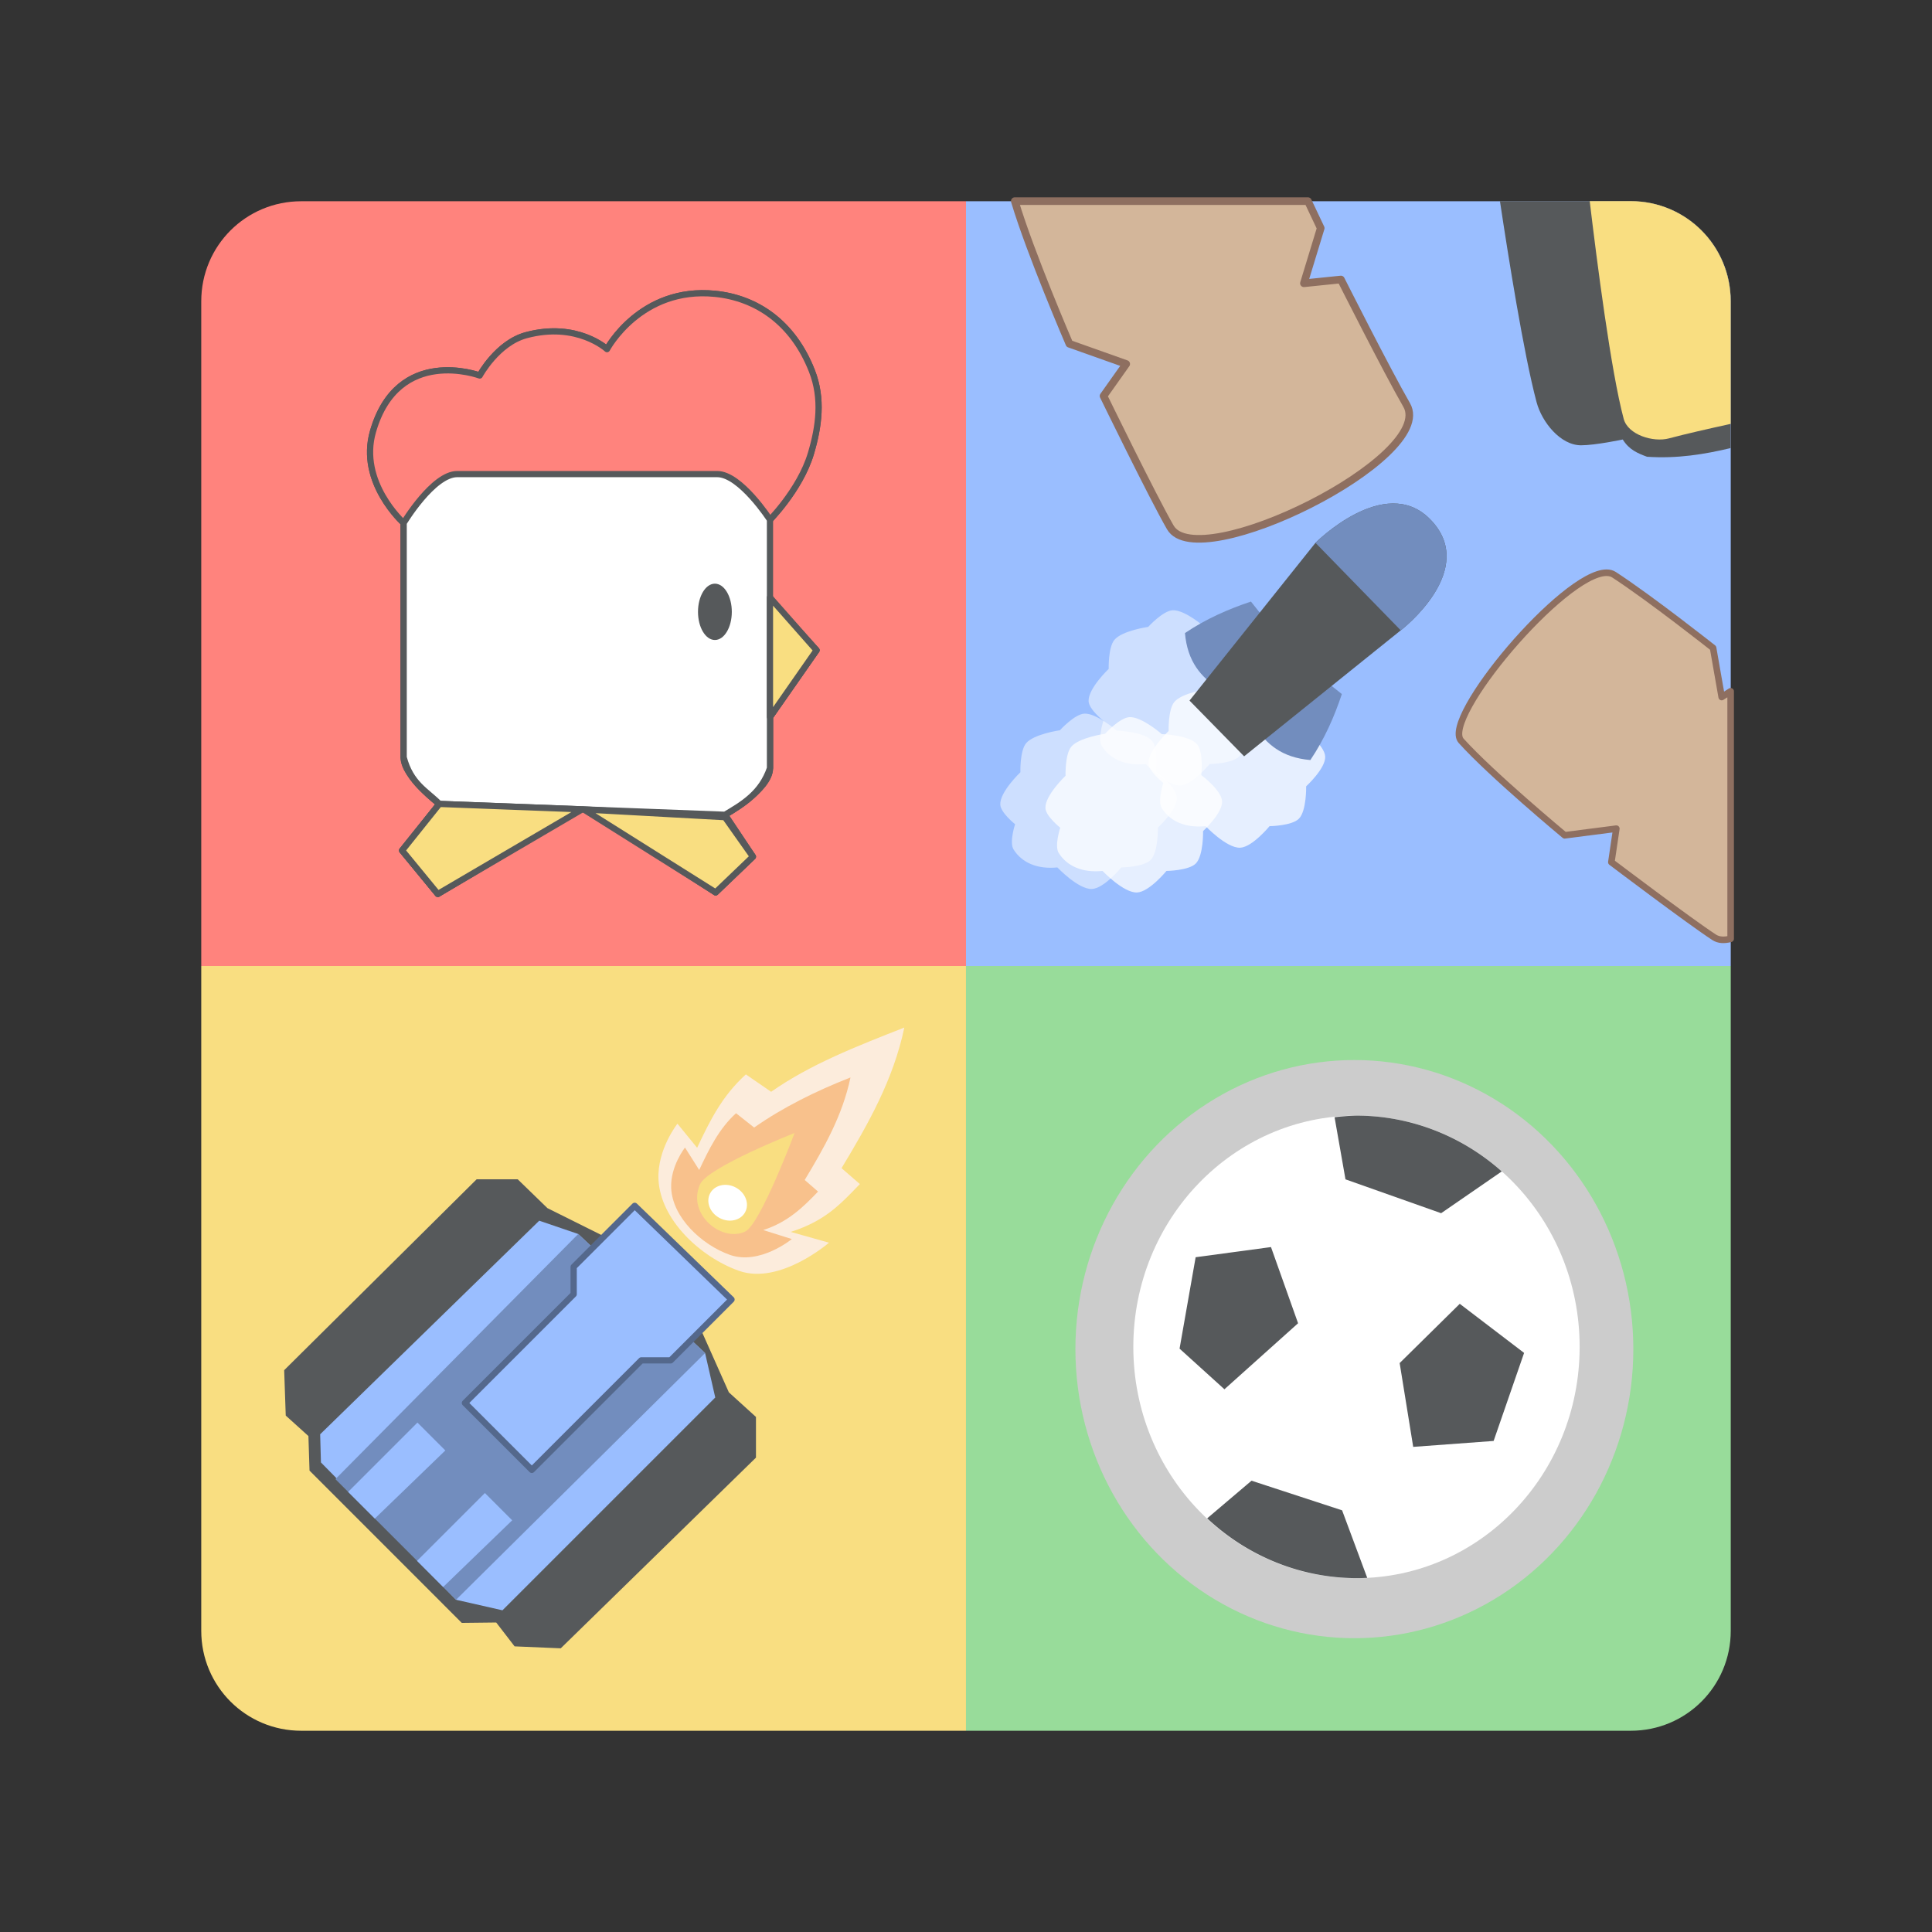 <?xml version="1.0" encoding="UTF-8"?>
<svg width="192" height="192" version="1.1" viewBox="0 0 192 192" xml:space="preserve" xmlns="http://www.w3.org/2000/svg" xmlns:cc="http://creativecommons.org/ns#" xmlns:dc="http://purl.org/dc/elements/1.1/" xmlns:rdf="http://www.w3.org/1999/02/22-rdf-syntax-ns#" xmlns:xlink="http://www.w3.org/1999/xlink"><rect x="0" y="0" width="192" height="192" fill="#333333" stroke="none"/><path d="m96 96v76h66.064c5.504 0 9.936-4.432 9.936-9.936v-66.064h-76z" fill="#98dc9a"/><path d="m20 96v66.064c0 5.504 4.432 9.936 9.935 9.936h66.064v-76h-76z" fill="#f9de81"/><path d="m96 20v76h76v-66.064c0-5.504-4.432-9.935-9.936-9.935h-66.064z" fill="#9abeff"/><path d="m20 29.936v66.064h76v-76h-66.064c-5.504 0-9.935 4.432-9.935 9.935z" fill="#ff837d"/><g transform="matrix(.617 0 0 .617 172 39.941)"><path d="m-213.75 19.5v37.75c0 3.15 5.75 7.5 5.75 7.5l-6 7.5 5.75 7 23.5-14 21.25 13.75 6-5.75-4.5-6.75s7.25-4.023 7.25-7.5v-8.25l7.5-10.75-7.75-8.5-0.25-12s5.316-5.187 7.103-11.231c1.254-4.242 1.914-8.769 0.147-13.269-3.074-7.829-8.989-11.75-15.601-12.409-12.022-1.198-17.399 8.909-17.399 8.909s-4.8-4.447-13-2.25c-4.669 1.251-7.5 6.5-7.5 6.5s-13.167-4.895-17.188 9c-2.378 8.218 4.938 14.75 4.938 14.75z" fill="none" stroke="#56595b" stroke-linecap="round" stroke-linejoin="round"/><path d="m-213.75 19.5v37.75c0 3.15 5.75 7.5 5.75 7.5l-6 7.5 5.75 7 23.5-14 21.25 13.75 6-5.75-4.5-6.75s7.25-4.023 7.25-7.5v-8.25l7.5-10.75-7.75-8.5-0.25-12s5.316-5.187 7.103-11.231c1.254-4.242 1.914-8.769 0.147-13.269-3.074-7.829-8.989-11.75-15.601-12.409-12.022-1.198-17.399 8.909-17.399 8.909s-4.8-4.447-13-2.25c-4.669 1.251-7.5 6.5-7.5 6.5s-13.167-4.895-17.188 9c-2.378 8.218 4.938 14.75 4.938 14.75z" fill="#ff837d" stroke="#56595b" stroke-linecap="round" stroke-linejoin="round"/><path d="m-213.75 19.5v37.75c1.144 4.293 3.666 5.388 5.75 7.5l46 1.75c2.952-1.741 5.886-3.507 7.25-7.5v-40.016s-4.752-7.359-8.5-7.359h-41.875c-3.893 0-8.625 7.875-8.625 7.875z" fill="#fff" stroke="#56595b" stroke-linecap="round" stroke-linejoin="round"/><path d="m-208 64.75-6 7.5 5.75 7 23.25-13.625-23-0.875" fill="#f9de81" stroke="#56595b" stroke-linecap="round" stroke-linejoin="round"/><path d="m-184.75 65.635 21.25 13.365 6-5.75-4.5-6.365z" fill="#f9de81" stroke="#56595b" stroke-linecap="round" stroke-linejoin="round"/><path d="m-154.75 31.5 7.5 8.5-7.5 10.75z" fill="#f9de81" stroke="#56595b" stroke-linecap="round" stroke-linejoin="round"/><ellipse cx="-163.62" cy="33.812" rx="2.723" ry="4.536" fill="#56595b"/></g><g transform="matrix(.622 0 0 .622 184.75 42.32)"><path d="m-214.31 120.38h-6.562l-30.75 30.5 0.25 7.25 3.623 3.272 0.177 5.523 24.326 24.33 5.5-0.062 2.938 3.812 7.375 0.312 31.191-30.468v-6.499l-4.331-3.931-4.438-9.961-15.484-14.953-9.069-4.519z" fill="#56595b"/><path d="m-204.64 129.12-6.232-2.125-35 34.125 0.125 4.5 21.586 21.941 7.415 1.684 34-34-1.625-7.101-20.268-19.024" fill="#9abeff"/><path d="m-204.64 129.12-38.795 39.168 19.273 19.273 39.789-39.416z" fill="#728dbe"/><path d="m-195.62 124.62-9.75 9.75v4.375l-17.375 17.375 10.688 10.688 17.5-17.5h4.688l9.719-9.719z" fill="#9abeff" stroke="#54688c" stroke-linecap="round" stroke-linejoin="round"/><path d="m-237.14 174.59-4.264-4.264 11.075-11.075 4.455 4.455z" fill="#9abeff"/><path d="m-226.22 185.52-4.174-4.174 10.841-10.841 4.361 4.361z" fill="#9abeff"/><path d="m-152.54 96.139c-7.678 3.012-14.992 5.858-21.279 10.262l-4.037-2.78c-3.769 3.425-5.654 7.21-7.788 11.724l-3.146-3.849s-3.241 4.097-3.029 8.879c0.286 6.483 6.733 12.457 12.849 14.625 6.552 2.322 14.393-4.491 14.393-4.491l-6.112-1.723c5.429-1.74 7.799-4.267 11.045-7.645l-2.925-2.542c4.22-6.999 8.271-14.093 10.029-22.46z" fill="#fcecdc"/><path d="m-161.14 104.11c-5.6 2.197-10.805 4.789-15.391 8l-2.895-2.286c-2.749 2.498-4.33 5.774-5.887 9.067l-2.266-3.581s-2.364 2.988-2.21 6.476c0.209 4.728 4.91 9.086 9.372 10.667 4.779 1.693 9.905-2.523 9.905-2.523l-4.572-1.439c3.96-1.269 6.395-3.682 8.762-6.146l-2.133-1.854c3.078-5.105 6.032-10.279 7.314-16.381z" fill="#f8c18c"/><path d="m-170.07 112.98s-13.916 5.481-15.114 8.21c-2.131 4.853 3.593 9.342 7.248 7.523 2.416-1.203 7.867-15.733 7.867-15.733z" fill="#f9de81"/><ellipse transform="rotate(28.363)" cx="-100.1" cy="195.1" rx="3.177" ry="2.757" fill="#fff"/></g><g transform="matrix(.673 0 0 .673 191.17 32.323)"><ellipse cx="-84.063" cy="151.19" rx="41.194" ry="42.688" fill="#ccc"/><ellipse cx="-83.751" cy="150.86" rx="32.953" ry="34.148" fill="#fff"/><path d="m-83.75 116.71a32.953 34.148 0 0 0-3.236 0.24l1.611 9.17 14.125 5 8.951-6.17a32.953 34.148 0 0 0-21.451-8.24z" fill="#56595b"/><path d="m-107.5 137.62 11.125-1.5 4 11.25-10.875 9.75-6.625-6z" fill="#56595b"/><path d="m-68.5 144.5-8.875 8.75 2 12.375 11.875-0.875 4.5-13z" fill="#56595b"/><path d="m-99.25 170.62-6.549 5.561a32.953 34.148 0 0 0 22.049 8.826 32.953 34.148 0 0 0 1.586-0.041l-3.711-9.971z" fill="#56595b"/></g><g transform="matrix(.571 0 0 .571 183.62 38.34)"><path d="m-144.96-32.142c2.72 9.092 9.505 24.833 9.505 24.833l9.889 3.512-3.947 5.569s8.575 17.597 11.621 22.872c4.882 8.457 46.403-12.18 41.137-21.301-3.453-5.98-11.446-21.845-11.446-21.845l-6.439 0.661 2.927-9.601s-1.343-2.824-2.228-4.7h-51.019z" fill="#d3b69a" stroke="#8e6f60" stroke-linecap="round" stroke-linejoin="round" stroke-width="1.324"/><path d="m-121.74 41.959s2.539-2.795 4.25-2.893c2.115-0.121 5.625 2.955 5.625 2.955s4.732 0.147 6.125 1.75c1.187 1.365 0.75 5.375 0.75 5.375s3.526 2.626 3.625 4.567c0.105 2.048-3.312 5.183-3.312 5.183s0.086 4.245-1.25 5.625c-1.227 1.267-5.125 1.312-5.125 1.312s-3.01 3.673-5.125 3.75c-2.357 0.086-6-3.75-6-3.75-3.456 0.344-6.164-0.799-7.625-3.125-0.781-1.244 0.265-4.398 0.265-4.398s-2.514-1.99-2.578-3.414c-0.099-2.206 3.5-5.625 3.5-5.625s-0.108-3.747 1-5.062c1.351-1.604 5.875-2.25 5.875-2.25z" fill="#fff" fill-opacity=".5"/><path d="m-137.11 59.952s2.539-2.795 4.25-2.893c2.115-0.121 5.625 2.955 5.625 2.955s4.732 0.147 6.125 1.75c1.187 1.365 0.75 5.375 0.75 5.375s3.526 2.626 3.625 4.567c0.105 2.048-3.312 5.183-3.312 5.183s0.086 4.245-1.25 5.625c-1.227 1.267-5.125 1.312-5.125 1.312s-3.01 3.673-5.125 3.75c-2.357 0.086-6-3.75-6-3.75-3.456 0.344-6.164-0.799-7.625-3.125-0.781-1.244 0.265-4.398 0.265-4.398s-2.514-1.99-2.578-3.414c-0.099-2.206 3.5-5.625 3.5-5.625s-0.108-3.747 1-5.062c1.351-1.604 5.875-2.25 5.875-2.25z" fill="#fff" fill-opacity=".5"/><path d="m-129.25 60.562s2.539-2.795 4.25-2.893c2.115-0.121 5.625 2.955 5.625 2.955s4.732 0.147 6.125 1.75c1.187 1.365 0.75 5.375 0.75 5.375s3.526 2.626 3.625 4.567c0.105 2.048-3.312 5.183-3.312 5.183s0.086 4.245-1.25 5.625c-1.227 1.267-5.125 1.312-5.125 1.312s-3.01 3.673-5.125 3.75c-2.357 0.086-6-3.75-6-3.75-3.456 0.344-6.164-0.799-7.625-3.125-0.781-1.244 0.265-4.398 0.265-4.398s-2.514-1.99-2.578-3.414c-0.099-2.206 3.5-5.625 3.5-5.625s-0.108-3.747 1-5.062c1.351-1.604 5.875-2.25 5.875-2.25z" fill="#fff" fill-opacity=".75"/><path d="m-111.31 52.77s2.539-2.795 4.25-2.893c2.115-0.121 5.625 2.955 5.625 2.955s4.732 0.147 6.125 1.75c1.187 1.365 0.75 5.375 0.75 5.375s3.526 2.626 3.625 4.567c0.105 2.048-3.312 5.183-3.312 5.183s0.086 4.245-1.25 5.625c-1.227 1.267-5.125 1.312-5.125 1.312s-3.01 3.673-5.125 3.75c-2.357 0.086-6-3.75-6-3.75-3.456 0.344-6.164-0.799-7.625-3.125-0.781-1.244 0.265-4.398 0.265-4.398s-2.514-1.99-2.578-3.414c-0.099-2.206 3.5-5.625 3.5-5.625s-0.108-3.747 1-5.062c1.351-1.604 5.875-2.25 5.875-2.25z" fill="#fff" fill-opacity=".75"/><path d="m-41.964 32.534c-7.499 0.01-28.797 25.362-25.313 29.246 5.205 5.802 18.022 16.454 18.022 16.454l8.989-1.157-0.863 5.833s13.484 10.205 17.892 13.079c0.773 0.504 1.756 0.548 2.868 0.257v-43.078l-1.557 1.003-1.499-8.544s-10.802-8.546-17.235-12.74c-0.366-0.238-0.804-0.353-1.304-0.353z" fill="#d3b69a" stroke="#8e6f60" stroke-linecap="round" stroke-linejoin="round" stroke-width="1.144"/><path d="m-92.366 50.205 4.331 3.447c-1.312 3.931-2.994 7.787-5.48 11.483-5.002-0.427-7.676-2.823-9.634-5.826z" fill="#728dbe"/><path d="m-100.41 41.885-3.447-4.331c-3.931 1.312-7.787 2.994-11.483 5.48 0.427 5.002 2.823 7.676 5.826 9.634z" fill="#728dbe"/><path d="m-92.626 27.33-21.925 27.455 9.507 9.701 27.261-21.925s13.845-10.603 5.045-19.403c-7.893-7.893-19.888 4.172-19.888 4.172z" fill="#56595b"/><path d="m-92.626 27.33 14.843 15.231s13.845-10.603 5.045-19.403c-7.893-7.893-19.888 4.172-19.888 4.172z" fill="#728dbe"/><path d="m-60.52-32.142c1.409 9.365 4.138 26.645 6.377 35 0.93 3.469 4.148 7.496 7.739 7.496 2.497 0 7.257-1.006 7.257-1.006 1.135 1.824 2.677 2.426 4.227 3.002 5.274 0.355 9.988-0.425 14.551-1.51v-25.569c0-9.646-7.767-17.413-17.413-17.413h-22.739z" fill="#56595b"/><path d="m-44.897-32.142c1.257 10.542 3.7 29.637 5.915 37.902 0.741 2.765 5.128 4.13 7.893 3.389 2.777-0.744 6.734-1.643 10.721-2.519v-21.359c0-9.646-7.767-17.413-17.413-17.413h-7.116z" fill="#f9de81"/></g></svg>
